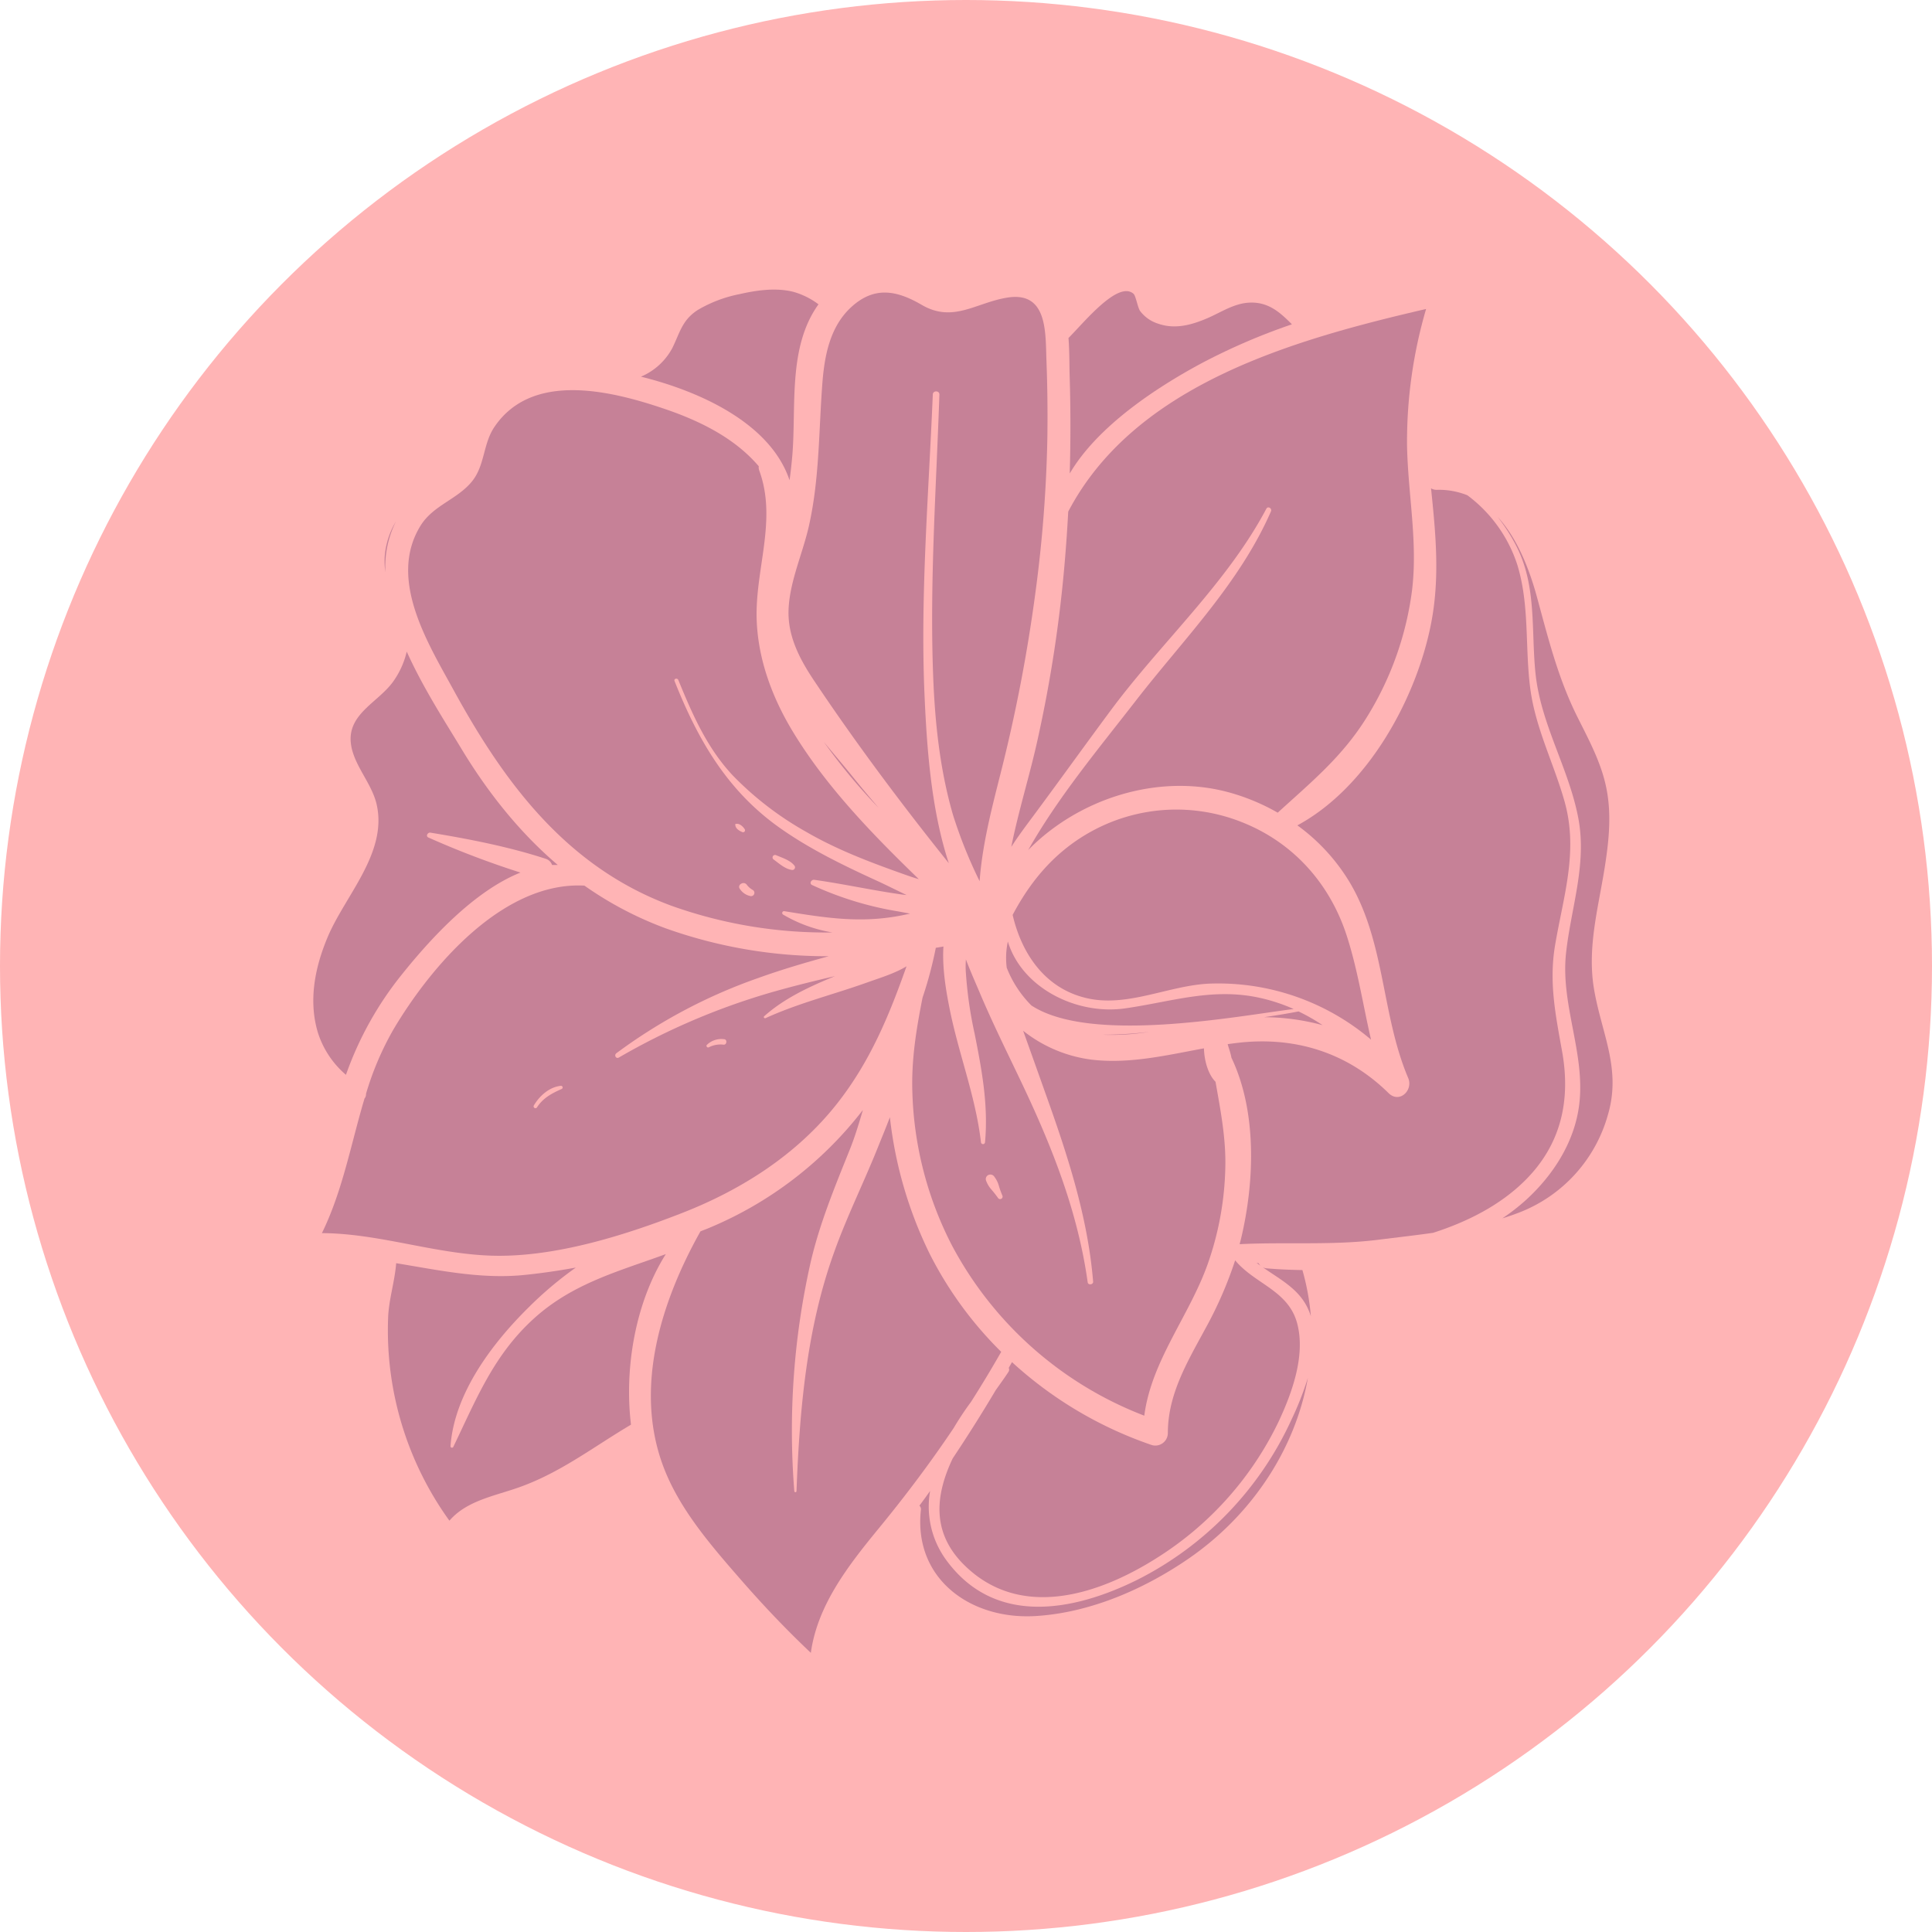 <svg xmlns="http://www.w3.org/2000/svg" id="Layer_1" data-name="Layer 1" viewBox="0 0 512 512"><defs><style>.cls-1{fill:#ffb4b5}.cls-2{fill:#c68197}</style></defs><title>flower_1</title><circle cx="256" cy="256" r="256" class="cls-1"/><path d="M333,334.66l1.09.81a2.58,2.58,0,0,1-.53-.68Z" class="cls-2"/><path d="M327.33,334a105.21,105.21,0,0,1-7.84,18c-4.78,8.85-10,17.44-10,27.8a3.32,3.32,0,0,1-4.17,3.18,105.05,105.05,0,0,1-37.13-22l-.87,1.52a1.06,1.06,0,0,1-.08,1.08c-1,1.54-2.18,3.15-3.36,4.82q-5.46,9.19-11.41,18.1c-4.5,9.52-5.75,19.42,2.91,28.1,15,15,36.09,8,51.73-2.07a87.22,87.22,0,0,0,31.69-35.7c3.59-7.65,7.26-17.68,4.94-26.22C341.36,341.93,332.51,340.27,327.33,334Z" class="cls-2"/><path d="M304.53,273.45a102,102,0,0,1-12.45.76A61.14,61.14,0,0,0,304.53,273.45Z" class="cls-2"/><path d="M266.79,256.45a29.32,29.32,0,0,0,6.53,10c15.76,10.35,54.91,2.76,69.51.95a46.84,46.84,0,0,0-8.65-2.89c-12.69-2.9-23.53.92-35.95,2.71-12.95,1.87-27.42-5.43-31.14-17.71A20.76,20.76,0,0,0,266.79,256.45Z" class="cls-2"/><path d="M350.5,271.68a51.7,51.7,0,0,0-6.37-3.64c-3,.58-6.08,1.08-9.14,1.53A59.48,59.48,0,0,1,350.5,271.68Z" class="cls-2"/><path d="M335.62,336.12a2.66,2.66,0,0,1-1-.3c5.26,3.7,10.7,6.26,12.77,13a63,63,0,0,0-2.24-12.24C341.86,336.53,338.68,336.39,335.62,336.12Z" class="cls-2"/><path d="M301.43,418.65c-17.14,8.5-38,12.34-50.8-5.4a24,24,0,0,1-4.14-18.14q-1.41,2-2.84,3.91a1.25,1.25,0,0,1,.4,1.14c-2,18.18,13.11,29.14,30.36,28.11,14.41-.86,28.75-7.09,40.55-15.2,16.53-11.36,28.28-28.79,31.64-47.92a82.45,82.45,0,0,1-4.35,11.08A89,89,0,0,1,301.43,418.65Z" class="cls-2"/><path d="M232.87,214.12c-2.3-2.69-4.58-5.4-6.81-8.17-2.4-3-5.07-6.09-7.73-9.33A154.52,154.52,0,0,0,232.87,214.12Z" class="cls-2"/><path d="M268,224.43c1.82-2.82,3.85-5.53,5.83-8.19,6.93-9.33,13.7-18.79,20.63-28.12,13.3-17.91,30.63-33.49,41.13-53.29.44-.82,1.58-.1,1.22.71-8.37,19.12-23.23,33.93-35.86,50.22-9.9,12.77-20.49,25.43-28.46,39.5,13.38-13.64,34.24-20.27,52.72-15.4a55.63,55.63,0,0,1,13.4,5.51c9-8.22,17.34-15,23.85-25.69a84.05,84.05,0,0,0,11.74-33.19c1.58-12.89-1.1-25.65-1.32-38.53a125.17,125.17,0,0,1,5.05-36.08c-34.88,8.1-77.09,19.86-94.84,53.7q-.34,6.43-.88,12.85A354.76,354.76,0,0,1,275,195.89C272.94,205.32,269.92,214.83,268,224.43Z" class="cls-2"/><path d="M209,161.1c-.43,7.21,2.83,13.42,6.72,19.25,11.06,16.54,23.18,32.75,35.73,48.41-4.7-14.2-5.81-30.69-6.41-43.85-1.22-26.7,1.06-53.67,2.16-80.34,0-1.13,1.79-1.13,1.75,0-.84,24.74-2.59,49.66-1.66,74.41.47,12.48,1.78,25,5.27,37a123.61,123.61,0,0,0,7.05,17.55c.69-9.47,3.05-18.66,5.47-28.23a419.92,419.92,0,0,0,9.3-48.12,356.54,356.54,0,0,0,3.18-41.07q.15-10.29-.24-20.59c-.28-7.25.38-18.31-10.25-16.67-8.39,1.3-14.42,6.83-22.81,1.94-6.58-3.84-12.56-5.05-18.72.64-5.53,5.11-7,12.62-7.58,19.82-1,12.85-.75,25.37-3.56,38C212.79,146.49,209.4,153.75,209,161.1Z" class="cls-2"/><path d="M343.82,218.73a51.33,51.33,0,0,1,13.89,15.14c9.41,15.86,8.38,35.12,15.47,51.8,1.4,3.29-2.34,6.86-5.21,4-10.71-10.55-24.32-14.93-39.19-13.39-1.15.12-2.29.27-3.44.43h0c.34,1.2.8,2.4,1,3.59v0c6.8,14.24,6.13,32.82,2.59,47.79-.13.55-.28,1.09-.42,1.63,12.28-.62,24.54.37,36.9-1.19,4.68-.59,9.52-1.13,14.37-1.82,9.36-3,17.94-7.46,24.4-13.9,9.53-9.5,12.11-21.17,9.8-34.13-1.73-9.68-3.53-18.31-1.87-28.17,2.19-13,6.23-24.86,2.52-38.09-2.81-10-7.67-19.36-9.07-29.79-1.47-11-.14-22.2-3.47-33a37.35,37.35,0,0,0-13.22-18.38,20.32,20.32,0,0,0-8.08-1.44,2.8,2.8,0,0,1-1.55-.4c1.25,12.09,2.38,23.78,0,35.89C375.34,185.2,362.44,208.68,343.82,218.73Z" class="cls-2"/><path d="M283.49,125.48c7.49-12.76,23.42-23,34.66-29.07a164.81,164.81,0,0,1,24.22-10.46c-3.19-3.22-6.36-6.1-11.57-5.73-3.9.27-7.33,2.6-10.84,4.11-4.19,1.8-8.56,3-13,1.46a9.6,9.6,0,0,1-4.8-3.34c-.67-.91-1.12-4-1.77-4.6-4.13-3.61-13.22,7.75-17.23,11.72.29,3.73.22,7.44.32,10.4Q283.86,112.7,283.49,125.48Z" class="cls-2"/><path d="M180.83,321.43c15.76-6.16,30.35-15.48,40.93-28.87,8.81-11.14,13.9-23.5,18.48-36.48-3.09,1.87-6.81,3-10.14,4.18-9,3.25-18.5,5.56-27.2,9.55-.31.14-.67-.24-.38-.5,5.41-4.82,12-7.83,18.75-10.62-5.43,1.25-10.85,2.59-16.21,4.11A180.71,180.71,0,0,0,164,280.26c-.76.43-1.32-.64-.66-1.14a141.36,141.36,0,0,1,37.78-20c6.08-2.19,12.26-4,18.5-5.71A127.14,127.14,0,0,1,176.37,246a93.64,93.64,0,0,1-21.49-11.3c-21.53-1.17-40.69,21.34-50.64,38.16A79.16,79.16,0,0,0,97,289.86a1.82,1.82,0,0,1-.4,1.26c-3.59,12-5.78,24.43-11.29,35.67,16.15.08,31.7,6.23,47.92,6C149,332.58,166.25,327.13,180.83,321.43Zm6.52-44.55a5.51,5.51,0,0,1,4.62-1.47c.82.13.62,1.5-.19,1.44a6.81,6.81,0,0,0-3.93.69C187.45,277.76,187,277.2,187.35,276.88ZM141.45,293c1.53-2.6,4.13-4.94,7.22-5.25a.44.44,0,0,1,.22.82c-2.65,1.18-5,2.41-6.6,4.92A.49.49,0,0,1,141.45,293Z" class="cls-2"/><path d="M91.68,284.84a90,90,0,0,1,15-26.82c7.13-8.87,18.76-21.8,31.25-26.78a235.49,235.49,0,0,1-24.4-9.29c-.8-.35-.17-1.41.54-1.29,10,1.64,20.84,3.74,30.52,6.92a2.59,2.59,0,0,1,1.72,1.65c.5,0,1,0,1.51,0-10-8.52-18.41-19-25.53-30.78-4.22-7-10.16-16.12-14.5-25.77a22.42,22.42,0,0,1-3.58,7.92c-4,5.63-12.51,8.68-11.15,16.94.92,5.55,5.52,10.13,6.77,15.7,2.88,12.83-8.42,24.16-13,35.11-3.37,8-5.15,16.85-2.57,25.35A24.41,24.41,0,0,0,91.68,284.84Z" class="cls-2"/><path d="M209.24,127.27q.45-3.25.73-6.53c1.1-13.11-1.23-28.74,6.94-40.09a20,20,0,0,0-6.73-3.33c-4.63-1.14-9.69-.4-14.25.64a34.94,34.94,0,0,0-11,4.18c-4.2,2.69-4.75,6.06-6.77,10.12a16.87,16.87,0,0,1-8.3,7.56C185.85,103.78,204.24,112.33,209.24,127.27Z" class="cls-2"/><path d="M176.45,332.35c-12.52,4.58-24.69,7.73-35,17.11-10.65,9.66-15.26,21.42-21.33,34a.39.39,0,0,1-.73-.2c1-14,11.05-27.25,20.65-36.74a98,98,0,0,1,12.56-10.6c-4.7.86-9.4,1.54-14.08,2-11.36,1.06-22.42-1.34-33.53-3.16-.36,4.79-2,9.81-2.14,14.59A86.21,86.21,0,0,0,119.1,403c4.3-5,11-6.35,17.31-8.45,11.65-3.87,20.49-10.9,30.81-17C165.41,362.56,168.38,345.14,176.45,332.35Z" class="cls-2"/><path d="M102.43,144.37a18.75,18.75,0,0,0-.29,7.28,26.87,26.87,0,0,1,2.78-13.45A20.87,20.87,0,0,0,102.43,144.37Z" class="cls-2"/><path d="M178,240.06a121.76,121.76,0,0,0,42.62,7.05,37.7,37.7,0,0,1-13.1-4.74.49.49,0,0,1,.38-.89c10,1.62,18.84,3.07,28.92,1.49,1.45-.23,2.9-.53,4.36-.85l-3.1-.58a88.25,88.25,0,0,1-22.87-7c-.85-.41-.18-1.49.58-1.38,7.77,1.09,15.43,2.8,23.2,3.89l1.27.15c-2.72-1.31-5.37-2.64-7.91-3.81-8.74-4-17.58-8.29-25.48-13.84-14.07-9.86-21.9-23.42-28.11-39.08-.24-.62.74-.87,1-.27,3.75,9.16,7.59,18,14.45,25.32a85,85,0,0,0,19.4,14.91c8.12,4.72,16.79,8,25.61,11.14,1.38.49,2.81,1,4.27,1.41-12.33-11.94-24.42-24.41-33.2-38.8-5.51-9-9.37-19.18-9.76-29.84-.49-13.38,5.49-26.51.69-39.62a2.41,2.41,0,0,1-.14-1.16c-6.28-7.36-15.35-11.95-25.07-15.24-14-4.74-35-10-45,4.85-3,4.43-2.49,10.1-5.86,14.32-3.92,4.91-10.44,6.38-13.81,12-8.58,14.17,2.21,31.19,9,43.63C133.94,207.92,150.46,229.93,178,240.06Zm27.67-13.43c1.59.69,3.7,1.32,4.82,2.72a.71.71,0,0,1-.69,1.18c-1.77-.25-3.39-1.75-4.79-2.76A.66.66,0,0,1,205.66,226.63Zm-6.16,9.23a.88.88,0,0,1-.68,1.6,4.38,4.38,0,0,1-2.75-1.88c-.83-1.08,1.06-2.23,1.85-1.08A5.21,5.21,0,0,0,199.5,235.86Zm-4.61-17.49c1-.3,2,.64,2.48,1.42a.52.52,0,0,1-.58.75c-.88-.33-2-1-1.94-2.12A.05.05,0,0,1,194.88,218.37Z" class="cls-2"/><path d="M248,251.18a105.48,105.48,0,0,1-3.52,13.22c-1.63,8.25-3,16.47-2.69,25.21A94.26,94.26,0,0,0,252.25,330a97.08,97.08,0,0,0,51,45.17c1.88-14.53,11.81-26.28,16.74-40A81.91,81.91,0,0,0,324.73,309c.13-7.67-1.31-14.92-2.6-22.31-2-2-3-5.73-3.07-8.87-9.87,1.82-19.71,4.19-29.77,3a36.58,36.58,0,0,1-18.15-7.66q2.87,8,5.74,16.09c5.87,16.37,11.38,33,12.81,50.4.07.82-1.32,1-1.44.19-2.58-18.53-9.32-35.62-17.3-52.45-3.83-8.08-7.82-16.05-11.3-24.29-1.19-2.81-2.52-5.8-3.68-8.86-.07,1.19-.1,2.39,0,3.6a108.37,108.37,0,0,0,2.35,16.26c1.9,9.57,3.62,18.84,2.72,28.64a.54.54,0,0,1-1.07,0c-1.41-12.22-6-23.64-8.36-35.66-1-5-1.93-10.78-1.59-16.25Zm14,60.18a1.24,1.24,0,0,1,1.52.5,6.89,6.89,0,0,1,1.17,2.34,24.55,24.55,0,0,0,.94,2.62.66.66,0,0,1-1.14.66,28.8,28.8,0,0,0-1.82-2.31,7.45,7.45,0,0,1-1.38-2.38A1.2,1.2,0,0,1,262,311.35Z" class="cls-2"/><path d="M406.9,178.23c1.36,13.68,8.82,25.22,11.36,38.55,2.34,12.28-1.91,23.69-3.24,35.78-1.51,13.71,5.18,26.63,3.48,40.23-1.24,9.88-6.88,18.64-14.14,25.25a54.39,54.39,0,0,1-6.23,4.84c1.65-.51,3.27-1.07,4.86-1.7a39,39,0,0,0,23.1-25.66c3.66-12.28-1.65-21.58-3.65-33.36-1.87-11,1.12-21.48,2.82-32.24,1.15-7.26,1.91-14.52.29-21.78-1.43-6.43-4.56-12.22-7.48-18.06-5.2-10.39-7.79-21-10.83-32.11-2-7.26-5.16-15.35-10.36-21a47.83,47.83,0,0,1,5.1,8C407.24,155.5,405.77,166.92,406.9,178.23Z" class="cls-2"/><path d="M257.33,371.51q4.15-6.51,8-13.26a99.56,99.56,0,0,1-19-26.07,109.51,109.51,0,0,1-10.5-36.1c-1,2.64-2.07,5.22-3.07,7.7C229,313.23,224.42,322.38,221,332c-7.28,20.25-9.11,41.8-9.92,63.16a.29.29,0,0,1-.58,0,202.43,202.43,0,0,1,4.3-60.51c2.4-10.43,6.47-20.19,10.44-30.09,1.34-3.35,2.4-6.87,3.44-10.41A100,100,0,0,1,188,325.38c-.78.33-1.58.62-2.37.94-10.42,18.57-17.72,41.55-9.79,62.46,4.28,11.28,12.72,20.94,20.54,29.91,5.86,6.72,12,13.19,18.5,19.33,1.74-12.6,9.82-23,17.88-32.84,7.13-8.67,13.82-17.56,20-26.78A79.16,79.16,0,0,1,257.33,371.51Z" class="cls-2"/><path d="M356.86,247.85c-4.53-13.88-14.34-24.78-28.06-30.09a46.79,46.79,0,0,0-38.5,2c-10.12,5.25-16.89,13.17-21.94,22.7,2.45,10.57,8.91,19.92,20.33,22.21,10.58,2.13,21.3-3.56,31.9-4a62.47,62.47,0,0,1,42.75,14.85C361.2,266.32,359.81,256.91,356.86,247.85Z" class="cls-2"/></svg>